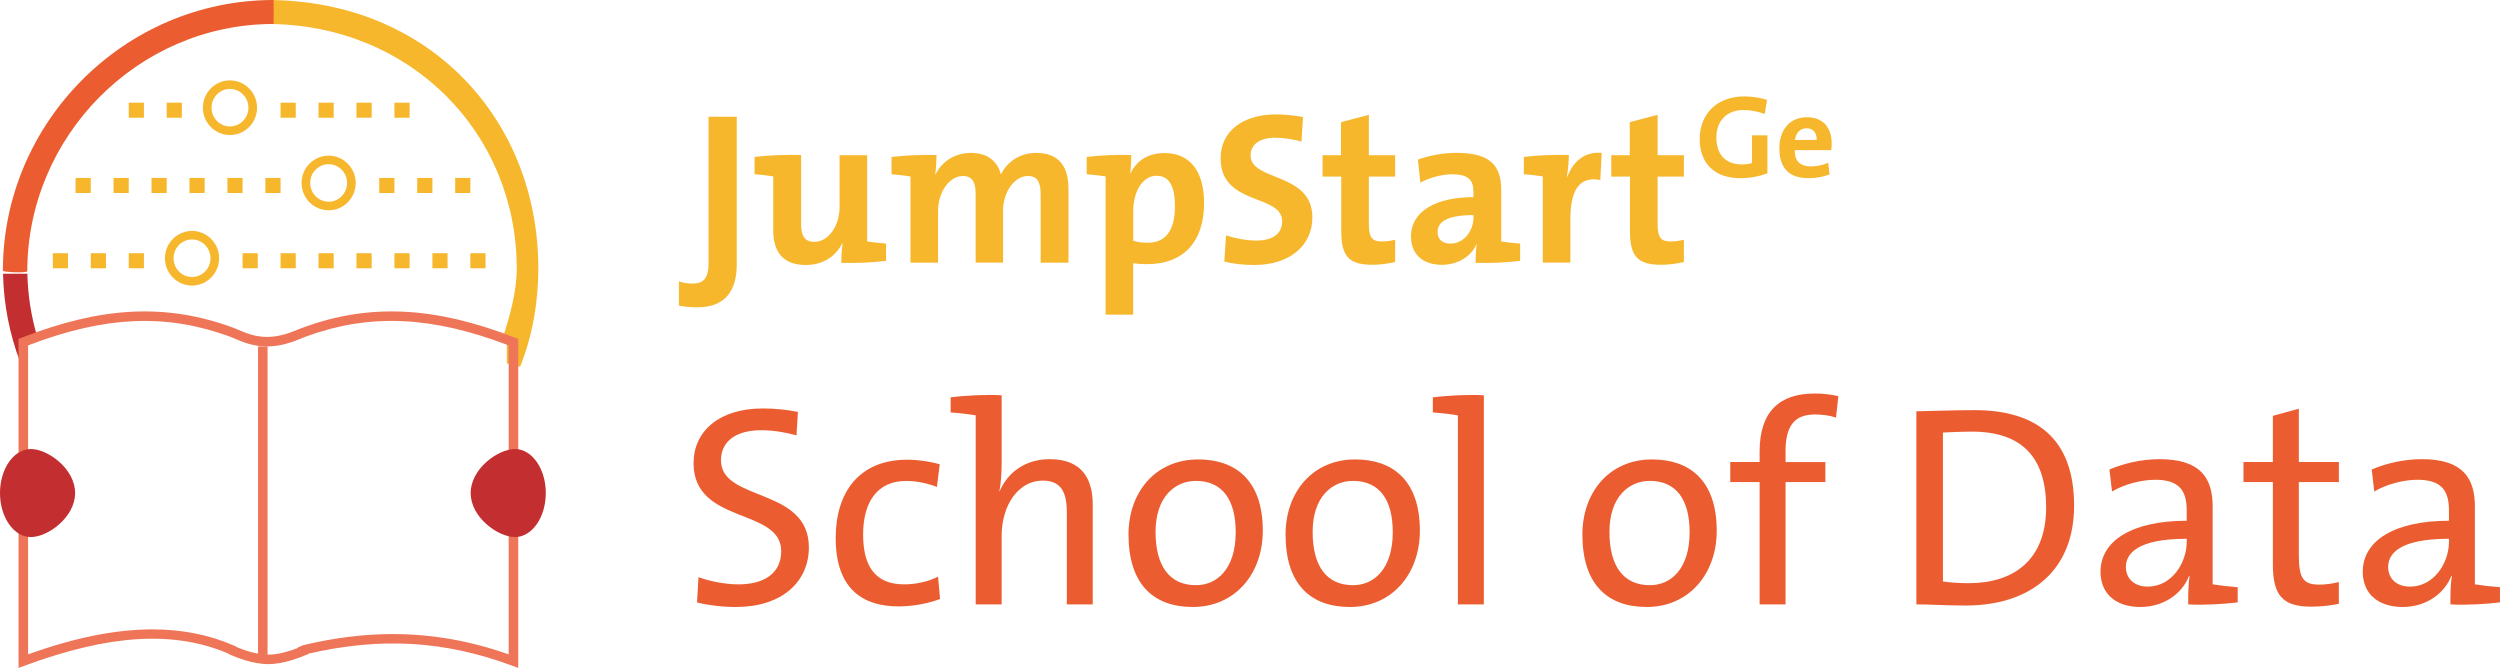 <?xml version="1.0" encoding="utf-8"?>
<!-- Generator: Adobe Illustrator 16.0.0, SVG Export Plug-In . SVG Version: 6.00 Build 0)  -->
<!DOCTYPE svg PUBLIC "-//W3C//DTD SVG 1.1//EN" "http://www.w3.org/Graphics/SVG/1.1/DTD/svg11.dtd">
<svg version="1.1" id="Layer_1" xmlns="http://www.w3.org/2000/svg" xmlns:xlink="http://www.w3.org/1999/xlink" x="0px" y="0px"
	 width="131px" height="35px" viewBox="28 7.5 131 35" enable-background="new 28 7.5 131 35" xml:space="preserve">
<g>
	<g>
		<g>
			<g>
				<path fill="#F6B72D" d="M64.535,23.604c-0.413,0-0.698-0.044-0.959-0.09v-1.269c0.183,0.069,0.433,0.115,0.707,0.115
					c0.535,0,0.844-0.229,0.844-1.054v-7.689h1.479v7.745C66.606,22.619,66.092,23.604,64.535,23.604z"/>
				<path fill="#F6B72D" d="M72.085,21.272c0-0.261,0.012-0.688,0.068-1.007l-0.023-0.011c-0.331,0.667-0.991,1.132-1.914,1.132
					c-1.287,0-1.697-0.815-1.697-1.801v-2.841c-0.272-0.046-0.649-0.092-0.979-0.115v-0.906c0.752-0.09,1.652-0.123,2.438-0.101
					v3.612c0,0.588,0.159,0.939,0.695,0.939c0.74,0,1.321-0.838,1.321-1.823v-2.717h1.446v4.518c0.274,0.044,0.66,0.091,0.99,0.113
					v0.905C73.714,21.261,72.837,21.295,72.085,21.272z"/>
				<path fill="#F6B72D" d="M82.53,21.261v-3.566c0-0.6-0.137-0.973-0.671-0.973c-0.638,0-1.3,0.748-1.3,1.845v2.695h-1.435v-3.566
					c0-0.555-0.114-0.973-0.672-0.973c-0.671,0-1.297,0.792-1.297,1.845v2.695h-1.447v-4.516c-0.274-0.046-0.66-0.092-0.993-0.114
					v-0.907c0.719-0.09,1.607-0.122,2.36-0.101c0,0.271-0.024,0.691-0.069,1.018h0.012c0.341-0.689,1.024-1.131,1.868-1.131
					c1.002,0,1.425,0.589,1.561,1.131c0.262-0.553,0.888-1.131,1.845-1.131c1.093,0,1.696,0.6,1.696,1.88v3.871h-1.457v0H82.53z"/>
				<path fill="#F6B72D" d="M84.942,16.63v-0.907c0.718-0.089,1.585-0.122,2.336-0.101c0,0.281-0.012,0.657-0.056,0.951h0.023
					c0.319-0.657,0.922-1.053,1.776-1.053c1.343,0,2.073,0.962,2.073,2.626c0,1.958-1.024,3.195-2.985,3.195
					c-0.273,0-0.49-0.013-0.73-0.047v2.695h-1.447v-7.245C85.662,16.699,85.274,16.653,84.942,16.63z M88.601,16.71
					c-0.763,0-1.219,0.883-1.219,1.845v1.563c0.227,0.068,0.467,0.102,0.762,0.102c0.834,0,1.424-0.521,1.424-1.913
					C89.568,17.253,89.263,16.71,88.601,16.71z"/>
				<path fill="#F6B72D" d="M93.726,21.386c-0.548,0-1.095-0.057-1.571-0.181l0.089-1.371c0.434,0.146,1.049,0.271,1.608,0.271
					c0.751,0,1.333-0.304,1.333-1.006c0-1.46-3.225-0.792-3.225-3.306c0-1.359,1.083-2.299,2.929-2.299
					c0.432,0,0.932,0.057,1.388,0.135l-0.079,1.292c-0.432-0.125-0.909-0.204-1.379-0.204c-0.854,0-1.288,0.385-1.288,0.929
					c0,1.371,3.238,0.86,3.238,3.25C96.769,20.332,95.615,21.386,93.726,21.386z"/>
				<path fill="#F6B72D" d="M99.922,21.375c-1.254,0-1.641-0.454-1.641-1.767v-2.854h-0.979v-1.121h0.967v-1.732l1.459-0.385v2.117
					h1.378v1.121h-1.378v2.469c0,0.726,0.172,0.929,0.672,0.929c0.238,0,0.501-0.035,0.706-0.092v1.167
					C100.741,21.317,100.323,21.375,99.922,21.375z"/>
				<path fill="#F6B72D" d="M105.322,21.272c0-0.327,0.01-0.667,0.055-0.962l-0.011-0.011c-0.273,0.633-0.97,1.077-1.812,1.077
					c-1.025,0-1.618-0.578-1.618-1.484c0-1.349,1.345-2.061,3.271-2.061v-0.306c0-0.589-0.285-0.894-1.105-0.894
					c-0.513,0-1.197,0.17-1.676,0.441l-0.127-1.211c0.57-0.204,1.299-0.352,2.029-0.352c1.824,0,2.337,0.725,2.337,1.959v2.684
					c0.271,0.045,0.659,0.09,0.99,0.113v0.905C106.938,21.261,106.062,21.295,105.322,21.272z M105.209,18.771
					c-1.538,0-1.881,0.44-1.881,0.894c0,0.361,0.249,0.601,0.672,0.601c0.718,0,1.209-0.68,1.209-1.36V18.771z"/>
				<path fill="#F6B72D" d="M110.103,16.766h0.021c0.276-0.714,0.822-1.334,1.803-1.257l-0.069,1.426
					c-1.049-0.215-1.57,0.464-1.57,2.027v2.298h-1.448v-4.516c-0.274-0.046-0.659-0.092-0.989-0.114v-0.907
					c0.715-0.09,1.596-0.122,2.357-0.101C110.206,15.917,110.172,16.37,110.103,16.766z"/>
				<path fill="#F6B72D" d="M115.051,21.375c-1.252,0-1.641-0.454-1.641-1.767v-2.854h-0.98v-1.121h0.97v-1.732l1.459-0.385v2.117
					h1.377v1.121h-1.377v2.469c0,0.726,0.171,0.929,0.673,0.929c0.238,0,0.5-0.035,0.704-0.092v1.167
					C115.871,21.317,115.45,21.375,115.051,21.375z"/>
			</g>
		</g>
		<path fill="#F6B72D" d="M120.47,13.474c-0.337-0.128-0.721-0.209-1.111-0.209c-0.827,0-1.422,0.519-1.422,1.449
			c0,0.882,0.484,1.401,1.335,1.401c0.198,0,0.371-0.025,0.533-0.074v-1.449h0.807v1.986c-0.417,0.166-0.931,0.259-1.432,0.259
			c-1.328,0-2.117-0.777-2.117-2.047c0-1.309,0.893-2.238,2.346-2.238c0.415,0,0.822,0.073,1.185,0.179L120.47,13.474z"/>
		<path fill="#F6B72D" d="M123.957,15.368h-1.911c-0.006,0.574,0.276,0.852,0.85,0.852c0.305,0,0.634-0.068,0.899-0.191l0.074,0.609
			c-0.328,0.131-0.72,0.198-1.104,0.198c-0.98,0-1.527-0.487-1.527-1.566c0-0.938,0.521-1.627,1.446-1.627
			c0.897,0,1.296,0.61,1.296,1.368C123.98,15.115,123.975,15.239,123.957,15.368z M122.66,14.222c-0.329,0-0.559,0.241-0.601,0.611
			h1.136C123.206,14.45,122.996,14.222,122.66,14.222z"/>
	</g>
	<g>
		<g>
			<path fill="#EB5D30" d="M66.58,39.306c-0.742,0-1.466-0.089-2.056-0.239l0.077-1.322c0.589,0.21,1.389,0.376,2.099,0.376
				c1.223,0,2.235-0.496,2.235-1.743c0-2.28-4.592-1.381-4.592-4.606c0-1.666,1.329-2.869,3.625-2.869c0.62,0,1.238,0.06,1.843,0.18
				l-0.074,1.23c-0.59-0.164-1.24-0.269-1.844-0.269c-1.39,0-2.114,0.631-2.114,1.574c0,2.192,4.606,1.396,4.606,4.564
				C70.386,38,68.952,39.306,66.58,39.306z"/>
			<path fill="#EB5D30" d="M75.082,39.275c-1.797,0-3.292-0.841-3.292-3.586c0-2.404,1.239-4.1,3.747-4.1
				c0.589,0,1.179,0.092,1.706,0.239l-0.15,1.188c-0.468-0.183-1.028-0.314-1.616-0.314c-1.51,0-2.25,1.109-2.25,2.805
				c0,1.456,0.482,2.613,2.144,2.613c0.634,0,1.298-0.15,1.783-0.405l0.105,1.171C76.759,39.08,75.959,39.275,75.082,39.275z"/>
			<path fill="#EB5D30" d="M77.814,29.113v-0.795c0.755-0.092,1.797-0.153,2.673-0.107v3.529c0,0.479-0.03,1.094-0.12,1.485
				l0.015,0.017c0.439-1.023,1.375-1.682,2.628-1.682c1.708,0,2.25,1.066,2.25,2.386v5.225h-1.359v-4.819
				c0-1.051-0.288-1.668-1.27-1.668c-1.237,0-2.145,1.246-2.145,2.9v3.587h-1.359v-9.907C78.767,29.202,78.252,29.143,77.814,29.113
				z"/>
			<path fill="#EB5D30" d="M90.5,39.306c-2.038,0-3.367-1.172-3.367-3.799c0-2.189,1.389-3.933,3.655-3.933
				c1.919,0,3.383,1.053,3.383,3.739C94.171,37.564,92.722,39.306,90.5,39.306z M90.666,32.699c-1.087,0-2.115,0.825-2.115,2.673
				c0,1.803,0.743,2.792,2.115,2.792c1.119,0,2.085-0.871,2.085-2.778C92.751,33.69,92.055,32.699,90.666,32.699z"/>
			<path fill="#EB5D30" d="M98.732,39.306c-2.039,0-3.369-1.172-3.369-3.799c0-2.189,1.389-3.933,3.654-3.933
				c1.918,0,3.384,1.053,3.384,3.739C102.401,37.564,100.952,39.306,98.732,39.306z M98.897,32.699
				c-1.087,0-2.115,0.825-2.115,2.673c0,1.803,0.741,2.792,2.115,2.792c1.117,0,2.084-0.871,2.084-2.778
				C100.981,33.69,100.286,32.699,98.897,32.699z"/>
			<path fill="#EB5D30" d="M105.753,39.171h-1.36v-9.907c-0.362-0.062-0.876-0.121-1.312-0.15v-0.795
				c0.755-0.092,1.798-0.153,2.673-0.107V39.171z"/>
			<path fill="#EB5D30" d="M114.285,39.306c-2.04,0-3.368-1.172-3.368-3.799c0-2.189,1.389-3.933,3.656-3.933
				c1.917,0,3.383,1.053,3.383,3.739C117.956,37.564,116.506,39.306,114.285,39.306z M114.452,32.699
				c-1.09,0-2.117,0.825-2.117,2.673c0,1.803,0.741,2.792,2.117,2.792c1.117,0,2.084-0.871,2.084-2.778
				C116.536,33.69,115.842,32.699,114.452,32.699z"/>
			<path fill="#EB5D30" d="M124.207,29.382c-0.348-0.118-0.74-0.164-1.104-0.164c-1.071,0-1.54,0.6-1.54,1.921v0.572h2.086v1.05
				h-2.086v6.41h-1.359v-6.41h-1.538v-1.052h1.538v-0.554c0-2.058,1.013-3.035,2.885-3.035c0.425,0,0.833,0.045,1.241,0.137
				L124.207,29.382z"/>
			<path fill="#EB5D30" d="M131.002,39.23c-1.028,0-1.828-0.06-2.584-0.06V29.052c0.784-0.014,1.933-0.06,3.053-0.06
				c3.263,0,5.212,1.516,5.212,4.999C136.683,37.46,134.34,39.23,131.002,39.23z M131.334,30.118c-0.527,0-1.147,0.029-1.524,0.046
				v7.806c0.377,0.06,0.936,0.089,1.343,0.089c2.388,0,4.064-1.23,4.064-3.976C135.217,31.499,133.977,30.118,131.334,30.118z"/>
			<path fill="#EB5D30" d="M142.662,39.171c0-0.526,0-1.066,0.072-1.485h-0.029c-0.361,0.916-1.313,1.62-2.555,1.62
				c-1.24,0-2.083-0.661-2.083-1.846c0-1.639,1.676-2.673,4.516-2.673v-0.554c0-1.037-0.408-1.593-1.646-1.593
				c-0.71,0-1.615,0.226-2.267,0.615l-0.136-1.155c0.726-0.301,1.631-0.54,2.629-0.54c2.16,0,2.78,1.005,2.78,2.49v4.069
				c0.361,0.06,0.874,0.119,1.312,0.15v0.796C144.502,39.157,143.461,39.217,142.662,39.171z M142.586,35.732
				c-2.613,0-3.189,0.798-3.189,1.472c0,0.629,0.455,1.035,1.148,1.035c1.224,0,2.041-1.201,2.041-2.37V35.732z"/>
			<path fill="#EB5D30" d="M149.107,39.289c-1.539,0-2.009-0.629-2.009-2.237v-4.291h-1.54v-1.052h1.54v-2.418l1.361-0.374v2.792
				h2.098v1.052h-2.098v3.812c0,1.23,0.226,1.561,1.07,1.561c0.349,0,0.727-0.059,1.027-0.134v1.139
				C150.136,39.23,149.592,39.289,149.107,39.289z"/>
			<path fill="#EB5D30" d="M156.402,39.171c0-0.526,0-1.066,0.076-1.485h-0.031c-0.363,0.916-1.315,1.62-2.553,1.62
				c-1.239,0-2.086-0.661-2.086-1.846c0-1.639,1.678-2.673,4.517-2.673v-0.554c0-1.037-0.408-1.593-1.647-1.593
				c-0.71,0-1.616,0.226-2.266,0.615l-0.134-1.155c0.723-0.301,1.631-0.54,2.628-0.54c2.159,0,2.779,1.005,2.779,2.49v4.069
				c0.362,0.06,0.876,0.119,1.314,0.15v0.796C158.244,39.157,157.203,39.217,156.402,39.171z M156.327,35.732
				c-2.614,0-3.188,0.798-3.188,1.472c0,0.629,0.454,1.035,1.148,1.035c1.225,0,2.04-1.201,2.04-2.37V35.732z"/>
		</g>
	</g>
	<g>
		<g>
			<path fill="none" d="M40.047,41.579c0.01,0.005,0.03,0.012,0.043,0.019C40.369,41.709,40.047,41.579,40.047,41.579z"/>
			<path fill="none" d="M44.079,41.582c0.001,0,0.006-0.003,0.007-0.005C44.086,41.579,43.504,41.808,44.079,41.582z"/>
			<path fill="#F6B72D" d="M42.021,8.757L42.021,8.757c7.521,0.015,13.056,5.75,13.056,12.8c0,1.308-0.389,2.565-0.76,3.753
				c0.142,0.053,0.241,0.104,0.241,0.162c0,0.355,0,0.711,0,1.066l0.696,0.181c0.639-1.6,0.954-3.341,0.954-5.162
				c0-7.739-5.662-14.038-14.186-14.057L42.021,8.757L42.021,8.757L42.021,8.757z"/>
			<path fill="#EB5D30" d="M29.43,21.713c0-7.058,5.782-12.957,12.902-12.957c0.006,0,0.01-1.256,0-1.256
				c-7.819,0-14.181,6.427-14.181,14.177C28.151,21.774,29.43,21.81,29.43,21.713z"/>
			<path fill="#EB5D30" d="M42.349,8.757c0.003,0,0.007,0,0.01,0V7.5c-0.002,0-0.006,0-0.01,0V8.757z"/>
			<path fill="#C32E30" d="M29.947,25.135c-0.308-1.048-0.487-2.15-0.512-3.29h-1.276c0.034,1.62,0.348,3.172,0.891,4.616
				c0-0.33,0-0.661,0-0.991C29.35,25.35,29.649,25.24,29.947,25.135z"/>
			<rect x="54.712" y="25.984" fill="none" width="0.001" height="0.803"/>
		</g>
		<g>
			<path fill="#EF7559" d="M28.971,42.5V25.26l0.159-0.062c4.207-1.647,7.579-1.809,11.055-0.54c0.089,0.032,0.188,0.074,0.3,0.122
				c0.387,0.167,0.871,0.375,1.511,0.375c0.665,0,1.225-0.228,1.634-0.394c0.098-0.041,0.187-0.075,0.264-0.103
				c3.475-1.27,6.899-1.105,11.103,0.54l0.159,0.062V42.5l-0.337-0.125c-3.523-1.299-6.831-1.504-10.669-0.62l0.006,0.016
				l-0.092,0.037c-0.322,0.134-1.179,0.492-2.006,0.492c-0.825,0-1.671-0.355-1.99-0.49l-0.095-0.039l0.007-0.018
				c-2.848-1.217-6.213-1.023-10.67,0.622L28.971,42.5z M40.434,41.422c0.364,0.146,1.014,0.381,1.622,0.381
				c0.54,0,1.113-0.183,1.494-0.326c0.064-0.062,0.181-0.106,0.343-0.171c1.664-0.394,3.185-0.581,4.682-0.581
				c2.049,0,4.041,0.347,6.078,1.062V25.6c-4.015-1.542-7.271-1.687-10.589-0.476c-0.073,0.027-0.154,0.06-0.245,0.097
				c-0.423,0.172-1.061,0.433-1.825,0.433c-0.744,0-1.302-0.242-1.71-0.418c-0.102-0.042-0.191-0.082-0.273-0.11
				c-3.317-1.211-6.524-1.069-10.539,0.474v16.185c2.461-0.879,4.598-1.306,6.52-1.306c1.528,0,2.947,0.278,4.221,0.83
				C40.296,41.343,40.376,41.374,40.434,41.422z"/>
		</g>
		<rect x="41.52" y="25.654" fill="#EF7559" width="0.501" height="16.518"/>
		<path fill="#C32E30" d="M56.599,33.335c0,1.274-0.722,2.307-1.614,2.307c-0.89,0-2.322-1.032-2.322-2.307
			c0-1.273,1.432-2.306,2.322-2.306C55.876,31.029,56.599,32.062,56.599,33.335z"/>
		<path fill="#C32E30" d="M31.936,33.335c0,1.274-1.43,2.307-2.322,2.307c-0.891,0-1.614-1.032-1.614-2.307
			c0-1.273,0.723-2.306,1.614-2.306C30.506,31.029,31.936,32.062,31.936,33.335z"/>
		<path fill="#F6B72D" d="M49.464,13.669h-0.796v-0.789h0.796V13.669z M47.475,13.669h-0.796v-0.789h0.796V13.669z M45.486,13.669
			H44.69v-0.789h0.796V13.669z M43.497,13.669h-0.796v-0.789h0.796V13.669z M37.53,13.669h-0.796v-0.789h0.796V13.669z
			 M35.542,13.669h-0.795v-0.789h0.795V13.669z"/>
		<path fill="#F6B72D" d="M52.646,17.614h-0.795v-0.789h0.795V17.614z M50.658,17.614h-0.796v-0.789h0.796V17.614z M48.668,17.614
			h-0.796v-0.789h0.796V17.614z M42.701,17.614h-0.795v-0.789h0.795V17.614z M40.712,17.614h-0.795v-0.789h0.795V17.614z
			 M38.723,17.614h-0.795v-0.789h0.795L38.723,17.614L38.723,17.614z M36.735,17.614h-0.796v-0.789h0.796V17.614z M34.746,17.614
			H33.95v-0.789h0.796V17.614z M32.756,17.614H31.96v-0.789h0.796L32.756,17.614L32.756,17.614z"/>
		<path fill="#F6B72D" d="M53.442,21.558h-0.797v-0.789h0.797V21.558z M51.453,21.558h-0.795v-0.789h0.795V21.558z M49.464,21.558
			h-0.796v-0.789h0.796V21.558z M47.475,21.558h-0.796v-0.789h0.796V21.558z M45.486,21.558H44.69v-0.789h0.796V21.558z
			 M43.497,21.558h-0.796v-0.789h0.796V21.558z M41.508,21.558h-0.796v-0.789h0.796V21.558z M35.542,21.558h-0.795v-0.789h0.795
			V21.558z M33.552,21.558h-0.795v-0.789h0.795V21.558L33.552,21.558z M31.563,21.558h-0.795v-0.789h0.795V21.558z"/>
		<path fill="#F6B72D" d="M40.051,14.576c-0.785,0-1.42-0.643-1.42-1.432c0-0.79,0.636-1.432,1.42-1.432
			c0.781,0,1.418,0.643,1.418,1.432C41.469,13.933,40.832,14.576,40.051,14.576z M40.051,12.16c-0.535,0-0.968,0.441-0.968,0.983
			c0,0.542,0.433,0.983,0.968,0.983c0.531,0,0.966-0.441,0.966-0.983C41.017,12.602,40.582,12.16,40.051,12.16z"/>
		<path fill="#F6B72D" d="M45.221,18.52c-0.783,0-1.419-0.642-1.419-1.432c0-0.79,0.637-1.431,1.419-1.431
			c0.782,0,1.418,0.642,1.418,1.431C46.64,17.878,46.003,18.52,45.221,18.52z M45.221,16.104c-0.534,0-0.967,0.442-0.967,0.983
			c0,0.542,0.434,0.983,0.967,0.983c0.533,0,0.967-0.441,0.967-0.983C46.188,16.546,45.754,16.104,45.221,16.104z"/>
		<path fill="#F6B72D" d="M38.062,22.463c-0.783,0-1.419-0.642-1.419-1.431c0-0.79,0.636-1.432,1.419-1.432s1.42,0.642,1.42,1.432
			C39.481,21.821,38.843,22.463,38.062,22.463z M38.062,20.048c-0.533,0-0.968,0.441-0.968,0.983c0,0.543,0.435,0.983,0.968,0.983
			c0.533,0,0.968-0.44,0.968-0.983C39.028,20.489,38.594,20.048,38.062,20.048z"/>
	</g>
</g>
</svg>
